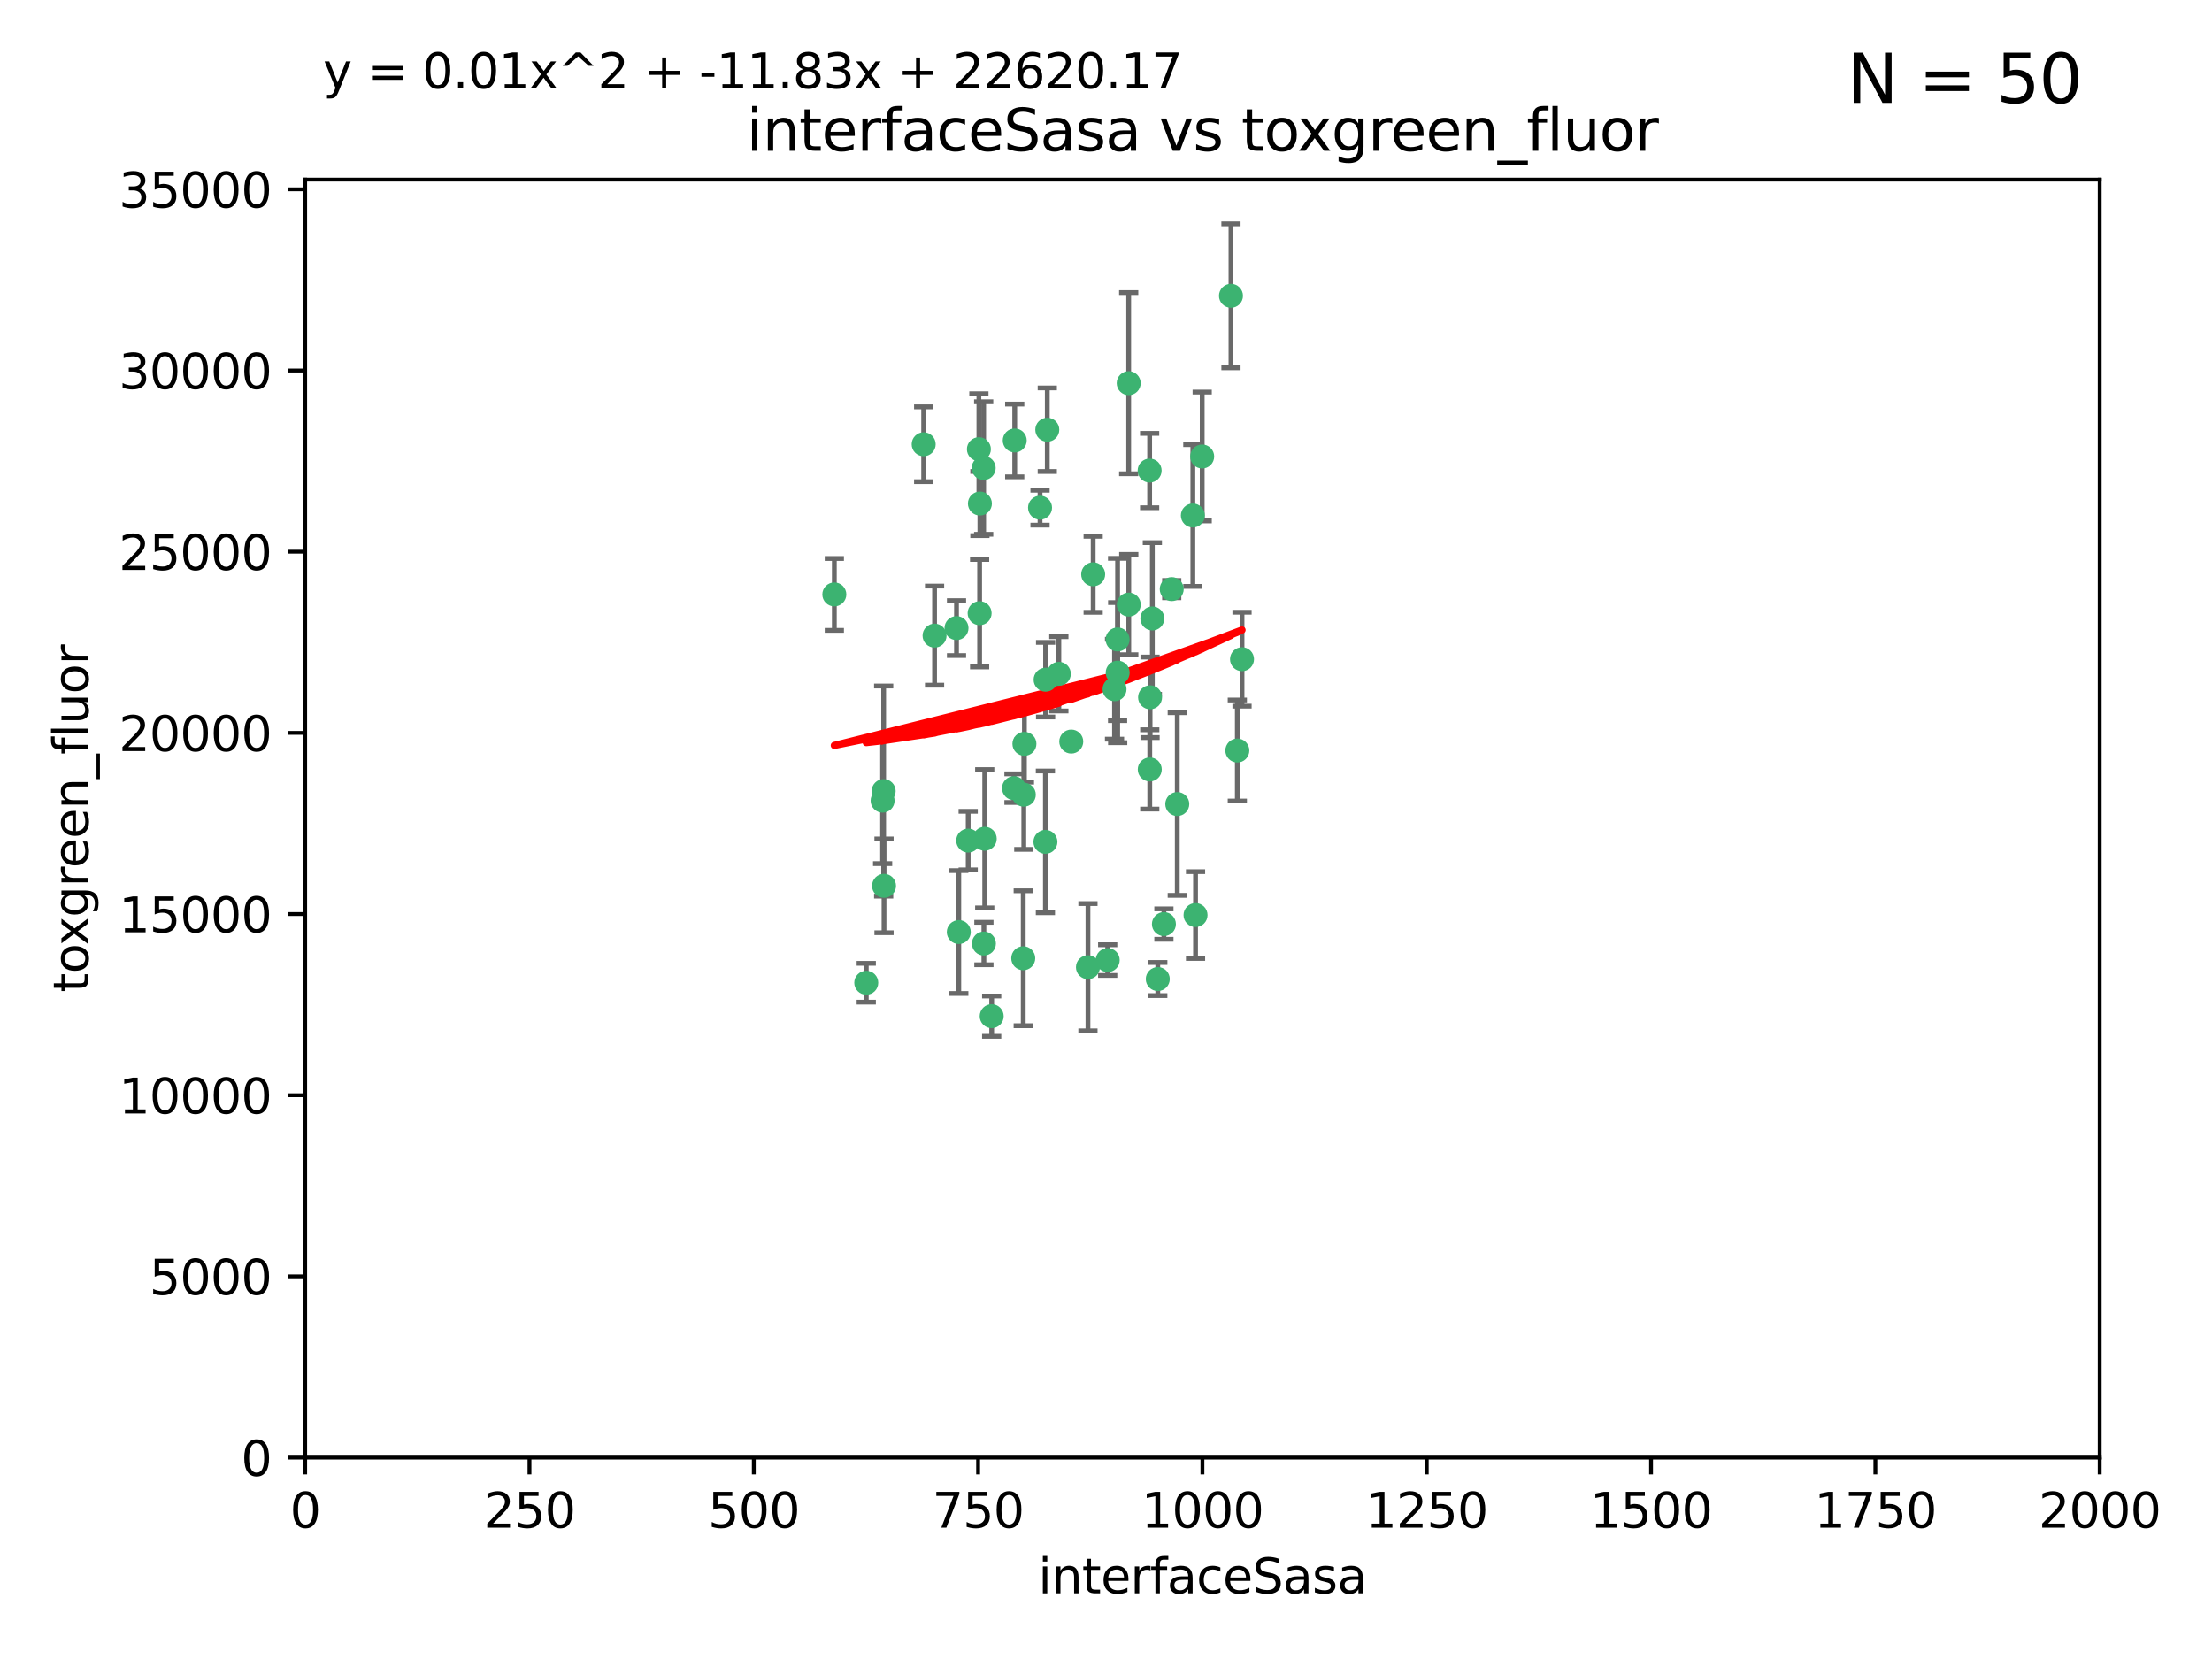 <?xml version="1.0" encoding="utf-8" standalone="no"?>
<!DOCTYPE svg PUBLIC "-//W3C//DTD SVG 1.1//EN"
  "http://www.w3.org/Graphics/SVG/1.1/DTD/svg11.dtd">
<svg xmlns:xlink="http://www.w3.org/1999/xlink" width="460.8pt" height="345.6pt" viewBox="0 0 460.8 345.6" xmlns="http://www.w3.org/2000/svg" version="1.1">
 <defs>
  <style type="text/css">*{stroke-linejoin: round; stroke-linecap: butt}</style>
 </defs>
 <g id="figure_1">
  <g id="patch_1">
   <path d="M 0 345.6 
L 460.8 345.6 
L 460.8 0 
L 0 0 
z
" style="fill: #ffffff"/>
  </g>
  <g id="axes_1">
   <g id="patch_2">
    <path d="M 63.571 303.64 
L 437.4 303.64 
L 437.4 37.411 
L 63.571 37.411 
z
" style="fill: #ffffff"/>
   </g>
   <g id="PathCollection_1">
    <defs>
     <path id="m13918fece8" d="M 0 1.118 
C 0.297 1.118 0.581 1 0.791 0.791 
C 1 0.581 1.118 0.297 1.118 0 
C 1.118 -0.297 1 -0.581 0.791 -0.791 
C 0.581 -1 0.297 -1.118 0 -1.118 
C -0.297 -1.118 -0.581 -1 -0.791 -0.791 
C -1 -0.581 -1.118 -0.297 -1.118 0 
C -1.118 0.297 -1 0.581 -0.791 0.791 
C -0.581 1 -0.297 1.118 0 1.118 
z
" style="stroke: #3cb371"/>
    </defs>
    <g clip-path="url(#p22234fad25)">
     <use xlink:href="#m13918fece8" x="239.489" y="98.026" style="fill: #3cb371; stroke: #3cb371"/>
     <use xlink:href="#m13918fece8" x="250.437" y="95.094" style="fill: #3cb371; stroke: #3cb371"/>
     <use xlink:href="#m13918fece8" x="218.168" y="89.516" style="fill: #3cb371; stroke: #3cb371"/>
     <use xlink:href="#m13918fece8" x="240.054" y="128.839" style="fill: #3cb371; stroke: #3cb371"/>
     <use xlink:href="#m13918fece8" x="258.734" y="137.321" style="fill: #3cb371; stroke: #3cb371"/>
     <use xlink:href="#m13918fece8" x="211.385" y="91.754" style="fill: #3cb371; stroke: #3cb371"/>
     <use xlink:href="#m13918fece8" x="235.142" y="125.947" style="fill: #3cb371; stroke: #3cb371"/>
     <use xlink:href="#m13918fece8" x="223.161" y="154.483" style="fill: #3cb371; stroke: #3cb371"/>
     <use xlink:href="#m13918fece8" x="248.491" y="107.386" style="fill: #3cb371; stroke: #3cb371"/>
     <use xlink:href="#m13918fece8" x="227.725" y="119.635" style="fill: #3cb371; stroke: #3cb371"/>
     <use xlink:href="#m13918fece8" x="235.125" y="79.819" style="fill: #3cb371; stroke: #3cb371"/>
     <use xlink:href="#m13918fece8" x="244.091" y="122.72" style="fill: #3cb371; stroke: #3cb371"/>
     <use xlink:href="#m13918fece8" x="241.185" y="203.953" style="fill: #3cb371; stroke: #3cb371"/>
     <use xlink:href="#m13918fece8" x="213.404" y="154.954" style="fill: #3cb371; stroke: #3cb371"/>
     <use xlink:href="#m13918fece8" x="204.131" y="104.896" style="fill: #3cb371; stroke: #3cb371"/>
     <use xlink:href="#m13918fece8" x="257.757" y="156.348" style="fill: #3cb371; stroke: #3cb371"/>
     <use xlink:href="#m13918fece8" x="216.658" y="105.756" style="fill: #3cb371; stroke: #3cb371"/>
     <use xlink:href="#m13918fece8" x="204.916" y="97.498" style="fill: #3cb371; stroke: #3cb371"/>
     <use xlink:href="#m13918fece8" x="192.417" y="92.545" style="fill: #3cb371; stroke: #3cb371"/>
     <use xlink:href="#m13918fece8" x="213.275" y="165.548" style="fill: #3cb371; stroke: #3cb371"/>
     <use xlink:href="#m13918fece8" x="206.585" y="211.686" style="fill: #3cb371; stroke: #3cb371"/>
     <use xlink:href="#m13918fece8" x="230.751" y="200.005" style="fill: #3cb371; stroke: #3cb371"/>
     <use xlink:href="#m13918fece8" x="199.256" y="130.84" style="fill: #3cb371; stroke: #3cb371"/>
     <use xlink:href="#m13918fece8" x="213.159" y="199.62" style="fill: #3cb371; stroke: #3cb371"/>
     <use xlink:href="#m13918fece8" x="217.777" y="175.376" style="fill: #3cb371; stroke: #3cb371"/>
     <use xlink:href="#m13918fece8" x="220.577" y="140.37" style="fill: #3cb371; stroke: #3cb371"/>
     <use xlink:href="#m13918fece8" x="203.92" y="93.572" style="fill: #3cb371; stroke: #3cb371"/>
     <use xlink:href="#m13918fece8" x="204.073" y="127.738" style="fill: #3cb371; stroke: #3cb371"/>
     <use xlink:href="#m13918fece8" x="239.579" y="145.262" style="fill: #3cb371; stroke: #3cb371"/>
     <use xlink:href="#m13918fece8" x="232.833" y="140.122" style="fill: #3cb371; stroke: #3cb371"/>
     <use xlink:href="#m13918fece8" x="256.433" y="61.614" style="fill: #3cb371; stroke: #3cb371"/>
     <use xlink:href="#m13918fece8" x="249.05" y="190.622" style="fill: #3cb371; stroke: #3cb371"/>
     <use xlink:href="#m13918fece8" x="194.686" y="132.411" style="fill: #3cb371; stroke: #3cb371"/>
     <use xlink:href="#m13918fece8" x="183.864" y="166.79" style="fill: #3cb371; stroke: #3cb371"/>
     <use xlink:href="#m13918fece8" x="180.458" y="204.723" style="fill: #3cb371; stroke: #3cb371"/>
     <use xlink:href="#m13918fece8" x="211.23" y="164.19" style="fill: #3cb371; stroke: #3cb371"/>
     <use xlink:href="#m13918fece8" x="232.811" y="133.213" style="fill: #3cb371; stroke: #3cb371"/>
     <use xlink:href="#m13918fece8" x="239.516" y="160.289" style="fill: #3cb371; stroke: #3cb371"/>
     <use xlink:href="#m13918fece8" x="204.964" y="196.552" style="fill: #3cb371; stroke: #3cb371"/>
     <use xlink:href="#m13918fece8" x="205.136" y="174.728" style="fill: #3cb371; stroke: #3cb371"/>
     <use xlink:href="#m13918fece8" x="217.815" y="141.593" style="fill: #3cb371; stroke: #3cb371"/>
     <use xlink:href="#m13918fece8" x="201.69" y="175.112" style="fill: #3cb371; stroke: #3cb371"/>
     <use xlink:href="#m13918fece8" x="199.731" y="194.16" style="fill: #3cb371; stroke: #3cb371"/>
     <use xlink:href="#m13918fece8" x="242.461" y="192.502" style="fill: #3cb371; stroke: #3cb371"/>
     <use xlink:href="#m13918fece8" x="184.082" y="164.794" style="fill: #3cb371; stroke: #3cb371"/>
     <use xlink:href="#m13918fece8" x="232.174" y="143.576" style="fill: #3cb371; stroke: #3cb371"/>
     <use xlink:href="#m13918fece8" x="245.245" y="167.495" style="fill: #3cb371; stroke: #3cb371"/>
     <use xlink:href="#m13918fece8" x="173.806" y="123.828" style="fill: #3cb371; stroke: #3cb371"/>
     <use xlink:href="#m13918fece8" x="226.639" y="201.488" style="fill: #3cb371; stroke: #3cb371"/>
     <use xlink:href="#m13918fece8" x="184.157" y="184.534" style="fill: #3cb371; stroke: #3cb371"/>
    </g>
   </g>
   <g id="matplotlib.axis_1">
    <g id="xtick_1">
     <g id="line2d_1">
      <defs>
       <path id="m0d61736670" d="M 0 0 
L 0 3.5 
" style="stroke: #000000; stroke-width: 0.8"/>
      </defs>
      <g>
       <use xlink:href="#m0d61736670" x="63.571" y="303.64" style="stroke: #000000; stroke-width: 0.8"/>
      </g>
     </g>
     <g id="text_1">
      <!-- 0 -->
      <g transform="translate(60.39 318.238)scale(0.1 -0.1)">
       <defs>
        <path id="DejaVuSans-30" d="M 2034 4250 
Q 1547 4250 1301 3770 
Q 1056 3291 1056 2328 
Q 1056 1369 1301 889 
Q 1547 409 2034 409 
Q 2525 409 2770 889 
Q 3016 1369 3016 2328 
Q 3016 3291 2770 3770 
Q 2525 4250 2034 4250 
z
M 2034 4750 
Q 2819 4750 3233 4129 
Q 3647 3509 3647 2328 
Q 3647 1150 3233 529 
Q 2819 -91 2034 -91 
Q 1250 -91 836 529 
Q 422 1150 422 2328 
Q 422 3509 836 4129 
Q 1250 4750 2034 4750 
z
" transform="scale(0.016)"/>
       </defs>
       <use xlink:href="#DejaVuSans-30"/>
      </g>
     </g>
    </g>
    <g id="xtick_2">
     <g id="line2d_2">
      <g>
       <use xlink:href="#m0d61736670" x="110.3" y="303.64" style="stroke: #000000; stroke-width: 0.8"/>
      </g>
     </g>
     <g id="text_2">
      <!-- 250 -->
      <g transform="translate(100.756 318.238)scale(0.1 -0.1)">
       <defs>
        <path id="DejaVuSans-32" d="M 1228 531 
L 3431 531 
L 3431 0 
L 469 0 
L 469 531 
Q 828 903 1448 1529 
Q 2069 2156 2228 2338 
Q 2531 2678 2651 2914 
Q 2772 3150 2772 3378 
Q 2772 3750 2511 3984 
Q 2250 4219 1831 4219 
Q 1534 4219 1204 4116 
Q 875 4013 500 3803 
L 500 4441 
Q 881 4594 1212 4672 
Q 1544 4750 1819 4750 
Q 2544 4750 2975 4387 
Q 3406 4025 3406 3419 
Q 3406 3131 3298 2873 
Q 3191 2616 2906 2266 
Q 2828 2175 2409 1742 
Q 1991 1309 1228 531 
z
" transform="scale(0.016)"/>
        <path id="DejaVuSans-35" d="M 691 4666 
L 3169 4666 
L 3169 4134 
L 1269 4134 
L 1269 2991 
Q 1406 3038 1543 3061 
Q 1681 3084 1819 3084 
Q 2600 3084 3056 2656 
Q 3513 2228 3513 1497 
Q 3513 744 3044 326 
Q 2575 -91 1722 -91 
Q 1428 -91 1123 -41 
Q 819 9 494 109 
L 494 744 
Q 775 591 1075 516 
Q 1375 441 1709 441 
Q 2250 441 2565 725 
Q 2881 1009 2881 1497 
Q 2881 1984 2565 2268 
Q 2250 2553 1709 2553 
Q 1456 2553 1204 2497 
Q 953 2441 691 2322 
L 691 4666 
z
" transform="scale(0.016)"/>
       </defs>
       <use xlink:href="#DejaVuSans-32"/>
       <use xlink:href="#DejaVuSans-35" x="63.623"/>
       <use xlink:href="#DejaVuSans-30" x="127.246"/>
      </g>
     </g>
    </g>
    <g id="xtick_3">
     <g id="line2d_3">
      <g>
       <use xlink:href="#m0d61736670" x="157.028" y="303.64" style="stroke: #000000; stroke-width: 0.8"/>
      </g>
     </g>
     <g id="text_3">
      <!-- 500 -->
      <g transform="translate(147.485 318.238)scale(0.1 -0.1)">
       <use xlink:href="#DejaVuSans-35"/>
       <use xlink:href="#DejaVuSans-30" x="63.623"/>
       <use xlink:href="#DejaVuSans-30" x="127.246"/>
      </g>
     </g>
    </g>
    <g id="xtick_4">
     <g id="line2d_4">
      <g>
       <use xlink:href="#m0d61736670" x="203.757" y="303.64" style="stroke: #000000; stroke-width: 0.8"/>
      </g>
     </g>
     <g id="text_4">
      <!-- 750 -->
      <g transform="translate(194.213 318.238)scale(0.1 -0.1)">
       <defs>
        <path id="DejaVuSans-37" d="M 525 4666 
L 3525 4666 
L 3525 4397 
L 1831 0 
L 1172 0 
L 2766 4134 
L 525 4134 
L 525 4666 
z
" transform="scale(0.016)"/>
       </defs>
       <use xlink:href="#DejaVuSans-37"/>
       <use xlink:href="#DejaVuSans-35" x="63.623"/>
       <use xlink:href="#DejaVuSans-30" x="127.246"/>
      </g>
     </g>
    </g>
    <g id="xtick_5">
     <g id="line2d_5">
      <g>
       <use xlink:href="#m0d61736670" x="250.486" y="303.64" style="stroke: #000000; stroke-width: 0.8"/>
      </g>
     </g>
     <g id="text_5">
      <!-- 1000 -->
      <g transform="translate(237.761 318.238)scale(0.1 -0.1)">
       <defs>
        <path id="DejaVuSans-31" d="M 794 531 
L 1825 531 
L 1825 4091 
L 703 3866 
L 703 4441 
L 1819 4666 
L 2450 4666 
L 2450 531 
L 3481 531 
L 3481 0 
L 794 0 
L 794 531 
z
" transform="scale(0.016)"/>
       </defs>
       <use xlink:href="#DejaVuSans-31"/>
       <use xlink:href="#DejaVuSans-30" x="63.623"/>
       <use xlink:href="#DejaVuSans-30" x="127.246"/>
       <use xlink:href="#DejaVuSans-30" x="190.869"/>
      </g>
     </g>
    </g>
    <g id="xtick_6">
     <g id="line2d_6">
      <g>
       <use xlink:href="#m0d61736670" x="297.214" y="303.64" style="stroke: #000000; stroke-width: 0.8"/>
      </g>
     </g>
     <g id="text_6">
      <!-- 1250 -->
      <g transform="translate(284.489 318.238)scale(0.1 -0.1)">
       <use xlink:href="#DejaVuSans-31"/>
       <use xlink:href="#DejaVuSans-32" x="63.623"/>
       <use xlink:href="#DejaVuSans-35" x="127.246"/>
       <use xlink:href="#DejaVuSans-30" x="190.869"/>
      </g>
     </g>
    </g>
    <g id="xtick_7">
     <g id="line2d_7">
      <g>
       <use xlink:href="#m0d61736670" x="343.943" y="303.64" style="stroke: #000000; stroke-width: 0.8"/>
      </g>
     </g>
     <g id="text_7">
      <!-- 1500 -->
      <g transform="translate(331.218 318.238)scale(0.1 -0.1)">
       <use xlink:href="#DejaVuSans-31"/>
       <use xlink:href="#DejaVuSans-35" x="63.623"/>
       <use xlink:href="#DejaVuSans-30" x="127.246"/>
       <use xlink:href="#DejaVuSans-30" x="190.869"/>
      </g>
     </g>
    </g>
    <g id="xtick_8">
     <g id="line2d_8">
      <g>
       <use xlink:href="#m0d61736670" x="390.671" y="303.64" style="stroke: #000000; stroke-width: 0.8"/>
      </g>
     </g>
     <g id="text_8">
      <!-- 1750 -->
      <g transform="translate(377.946 318.238)scale(0.1 -0.1)">
       <use xlink:href="#DejaVuSans-31"/>
       <use xlink:href="#DejaVuSans-37" x="63.623"/>
       <use xlink:href="#DejaVuSans-35" x="127.246"/>
       <use xlink:href="#DejaVuSans-30" x="190.869"/>
      </g>
     </g>
    </g>
    <g id="xtick_9">
     <g id="line2d_9">
      <g>
       <use xlink:href="#m0d61736670" x="437.4" y="303.64" style="stroke: #000000; stroke-width: 0.8"/>
      </g>
     </g>
     <g id="text_9">
      <!-- 2000 -->
      <g transform="translate(424.675 318.238)scale(0.1 -0.1)">
       <use xlink:href="#DejaVuSans-32"/>
       <use xlink:href="#DejaVuSans-30" x="63.623"/>
       <use xlink:href="#DejaVuSans-30" x="127.246"/>
       <use xlink:href="#DejaVuSans-30" x="190.869"/>
      </g>
     </g>
    </g>
    <g id="text_10">
     <!-- interfaceSasa -->
     <g transform="translate(216.279 331.917)scale(0.1 -0.1)">
      <defs>
       <path id="DejaVuSans-69" d="M 603 3500 
L 1178 3500 
L 1178 0 
L 603 0 
L 603 3500 
z
M 603 4863 
L 1178 4863 
L 1178 4134 
L 603 4134 
L 603 4863 
z
" transform="scale(0.016)"/>
       <path id="DejaVuSans-6e" d="M 3513 2113 
L 3513 0 
L 2938 0 
L 2938 2094 
Q 2938 2591 2744 2837 
Q 2550 3084 2163 3084 
Q 1697 3084 1428 2787 
Q 1159 2491 1159 1978 
L 1159 0 
L 581 0 
L 581 3500 
L 1159 3500 
L 1159 2956 
Q 1366 3272 1645 3428 
Q 1925 3584 2291 3584 
Q 2894 3584 3203 3211 
Q 3513 2838 3513 2113 
z
" transform="scale(0.016)"/>
       <path id="DejaVuSans-74" d="M 1172 4494 
L 1172 3500 
L 2356 3500 
L 2356 3053 
L 1172 3053 
L 1172 1153 
Q 1172 725 1289 603 
Q 1406 481 1766 481 
L 2356 481 
L 2356 0 
L 1766 0 
Q 1100 0 847 248 
Q 594 497 594 1153 
L 594 3053 
L 172 3053 
L 172 3500 
L 594 3500 
L 594 4494 
L 1172 4494 
z
" transform="scale(0.016)"/>
       <path id="DejaVuSans-65" d="M 3597 1894 
L 3597 1613 
L 953 1613 
Q 991 1019 1311 708 
Q 1631 397 2203 397 
Q 2534 397 2845 478 
Q 3156 559 3463 722 
L 3463 178 
Q 3153 47 2828 -22 
Q 2503 -91 2169 -91 
Q 1331 -91 842 396 
Q 353 884 353 1716 
Q 353 2575 817 3079 
Q 1281 3584 2069 3584 
Q 2775 3584 3186 3129 
Q 3597 2675 3597 1894 
z
M 3022 2063 
Q 3016 2534 2758 2815 
Q 2500 3097 2075 3097 
Q 1594 3097 1305 2825 
Q 1016 2553 972 2059 
L 3022 2063 
z
" transform="scale(0.016)"/>
       <path id="DejaVuSans-72" d="M 2631 2963 
Q 2534 3019 2420 3045 
Q 2306 3072 2169 3072 
Q 1681 3072 1420 2755 
Q 1159 2438 1159 1844 
L 1159 0 
L 581 0 
L 581 3500 
L 1159 3500 
L 1159 2956 
Q 1341 3275 1631 3429 
Q 1922 3584 2338 3584 
Q 2397 3584 2469 3576 
Q 2541 3569 2628 3553 
L 2631 2963 
z
" transform="scale(0.016)"/>
       <path id="DejaVuSans-66" d="M 2375 4863 
L 2375 4384 
L 1825 4384 
Q 1516 4384 1395 4259 
Q 1275 4134 1275 3809 
L 1275 3500 
L 2222 3500 
L 2222 3053 
L 1275 3053 
L 1275 0 
L 697 0 
L 697 3053 
L 147 3053 
L 147 3500 
L 697 3500 
L 697 3744 
Q 697 4328 969 4595 
Q 1241 4863 1831 4863 
L 2375 4863 
z
" transform="scale(0.016)"/>
       <path id="DejaVuSans-61" d="M 2194 1759 
Q 1497 1759 1228 1600 
Q 959 1441 959 1056 
Q 959 750 1161 570 
Q 1363 391 1709 391 
Q 2188 391 2477 730 
Q 2766 1069 2766 1631 
L 2766 1759 
L 2194 1759 
z
M 3341 1997 
L 3341 0 
L 2766 0 
L 2766 531 
Q 2569 213 2275 61 
Q 1981 -91 1556 -91 
Q 1019 -91 701 211 
Q 384 513 384 1019 
Q 384 1609 779 1909 
Q 1175 2209 1959 2209 
L 2766 2209 
L 2766 2266 
Q 2766 2663 2505 2880 
Q 2244 3097 1772 3097 
Q 1472 3097 1187 3025 
Q 903 2953 641 2809 
L 641 3341 
Q 956 3463 1253 3523 
Q 1550 3584 1831 3584 
Q 2591 3584 2966 3190 
Q 3341 2797 3341 1997 
z
" transform="scale(0.016)"/>
       <path id="DejaVuSans-63" d="M 3122 3366 
L 3122 2828 
Q 2878 2963 2633 3030 
Q 2388 3097 2138 3097 
Q 1578 3097 1268 2742 
Q 959 2388 959 1747 
Q 959 1106 1268 751 
Q 1578 397 2138 397 
Q 2388 397 2633 464 
Q 2878 531 3122 666 
L 3122 134 
Q 2881 22 2623 -34 
Q 2366 -91 2075 -91 
Q 1284 -91 818 406 
Q 353 903 353 1747 
Q 353 2603 823 3093 
Q 1294 3584 2113 3584 
Q 2378 3584 2631 3529 
Q 2884 3475 3122 3366 
z
" transform="scale(0.016)"/>
       <path id="DejaVuSans-53" d="M 3425 4513 
L 3425 3897 
Q 3066 4069 2747 4153 
Q 2428 4238 2131 4238 
Q 1616 4238 1336 4038 
Q 1056 3838 1056 3469 
Q 1056 3159 1242 3001 
Q 1428 2844 1947 2747 
L 2328 2669 
Q 3034 2534 3370 2195 
Q 3706 1856 3706 1288 
Q 3706 609 3251 259 
Q 2797 -91 1919 -91 
Q 1588 -91 1214 -16 
Q 841 59 441 206 
L 441 856 
Q 825 641 1194 531 
Q 1563 422 1919 422 
Q 2459 422 2753 634 
Q 3047 847 3047 1241 
Q 3047 1584 2836 1778 
Q 2625 1972 2144 2069 
L 1759 2144 
Q 1053 2284 737 2584 
Q 422 2884 422 3419 
Q 422 4038 858 4394 
Q 1294 4750 2059 4750 
Q 2388 4750 2728 4690 
Q 3069 4631 3425 4513 
z
" transform="scale(0.016)"/>
       <path id="DejaVuSans-73" d="M 2834 3397 
L 2834 2853 
Q 2591 2978 2328 3040 
Q 2066 3103 1784 3103 
Q 1356 3103 1142 2972 
Q 928 2841 928 2578 
Q 928 2378 1081 2264 
Q 1234 2150 1697 2047 
L 1894 2003 
Q 2506 1872 2764 1633 
Q 3022 1394 3022 966 
Q 3022 478 2636 193 
Q 2250 -91 1575 -91 
Q 1294 -91 989 -36 
Q 684 19 347 128 
L 347 722 
Q 666 556 975 473 
Q 1284 391 1588 391 
Q 1994 391 2212 530 
Q 2431 669 2431 922 
Q 2431 1156 2273 1281 
Q 2116 1406 1581 1522 
L 1381 1569 
Q 847 1681 609 1914 
Q 372 2147 372 2553 
Q 372 3047 722 3315 
Q 1072 3584 1716 3584 
Q 2034 3584 2315 3537 
Q 2597 3491 2834 3397 
z
" transform="scale(0.016)"/>
      </defs>
      <use xlink:href="#DejaVuSans-69"/>
      <use xlink:href="#DejaVuSans-6e" x="27.783"/>
      <use xlink:href="#DejaVuSans-74" x="91.162"/>
      <use xlink:href="#DejaVuSans-65" x="130.371"/>
      <use xlink:href="#DejaVuSans-72" x="191.895"/>
      <use xlink:href="#DejaVuSans-66" x="233.008"/>
      <use xlink:href="#DejaVuSans-61" x="268.213"/>
      <use xlink:href="#DejaVuSans-63" x="329.492"/>
      <use xlink:href="#DejaVuSans-65" x="384.473"/>
      <use xlink:href="#DejaVuSans-53" x="445.996"/>
      <use xlink:href="#DejaVuSans-61" x="509.473"/>
      <use xlink:href="#DejaVuSans-73" x="570.752"/>
      <use xlink:href="#DejaVuSans-61" x="622.852"/>
     </g>
    </g>
   </g>
   <g id="matplotlib.axis_2">
    <g id="ytick_1">
     <g id="line2d_10">
      <defs>
       <path id="m0bd340cd4a" d="M 0 0 
L -3.5 0 
" style="stroke: #000000; stroke-width: 0.8"/>
      </defs>
      <g>
       <use xlink:href="#m0bd340cd4a" x="63.571" y="303.64" style="stroke: #000000; stroke-width: 0.8"/>
      </g>
     </g>
     <g id="text_11">
      <!-- 0 -->
      <g transform="translate(50.209 307.439)scale(0.1 -0.1)">
       <use xlink:href="#DejaVuSans-30"/>
      </g>
     </g>
    </g>
    <g id="ytick_2">
     <g id="line2d_11">
      <g>
       <use xlink:href="#m0bd340cd4a" x="63.571" y="265.897" style="stroke: #000000; stroke-width: 0.8"/>
      </g>
     </g>
     <g id="text_12">
      <!-- 5000 -->
      <g transform="translate(31.121 269.696)scale(0.1 -0.1)">
       <use xlink:href="#DejaVuSans-35"/>
       <use xlink:href="#DejaVuSans-30" x="63.623"/>
       <use xlink:href="#DejaVuSans-30" x="127.246"/>
       <use xlink:href="#DejaVuSans-30" x="190.869"/>
      </g>
     </g>
    </g>
    <g id="ytick_3">
     <g id="line2d_12">
      <g>
       <use xlink:href="#m0bd340cd4a" x="63.571" y="228.154" style="stroke: #000000; stroke-width: 0.8"/>
      </g>
     </g>
     <g id="text_13">
      <!-- 10000 -->
      <g transform="translate(24.759 231.953)scale(0.1 -0.1)">
       <use xlink:href="#DejaVuSans-31"/>
       <use xlink:href="#DejaVuSans-30" x="63.623"/>
       <use xlink:href="#DejaVuSans-30" x="127.246"/>
       <use xlink:href="#DejaVuSans-30" x="190.869"/>
       <use xlink:href="#DejaVuSans-30" x="254.492"/>
      </g>
     </g>
    </g>
    <g id="ytick_4">
     <g id="line2d_13">
      <g>
       <use xlink:href="#m0bd340cd4a" x="63.571" y="190.411" style="stroke: #000000; stroke-width: 0.8"/>
      </g>
     </g>
     <g id="text_14">
      <!-- 15000 -->
      <g transform="translate(24.759 194.21)scale(0.1 -0.1)">
       <use xlink:href="#DejaVuSans-31"/>
       <use xlink:href="#DejaVuSans-35" x="63.623"/>
       <use xlink:href="#DejaVuSans-30" x="127.246"/>
       <use xlink:href="#DejaVuSans-30" x="190.869"/>
       <use xlink:href="#DejaVuSans-30" x="254.492"/>
      </g>
     </g>
    </g>
    <g id="ytick_5">
     <g id="line2d_14">
      <g>
       <use xlink:href="#m0bd340cd4a" x="63.571" y="152.668" style="stroke: #000000; stroke-width: 0.8"/>
      </g>
     </g>
     <g id="text_15">
      <!-- 20000 -->
      <g transform="translate(24.759 156.467)scale(0.1 -0.1)">
       <use xlink:href="#DejaVuSans-32"/>
       <use xlink:href="#DejaVuSans-30" x="63.623"/>
       <use xlink:href="#DejaVuSans-30" x="127.246"/>
       <use xlink:href="#DejaVuSans-30" x="190.869"/>
       <use xlink:href="#DejaVuSans-30" x="254.492"/>
      </g>
     </g>
    </g>
    <g id="ytick_6">
     <g id="line2d_15">
      <g>
       <use xlink:href="#m0bd340cd4a" x="63.571" y="114.925" style="stroke: #000000; stroke-width: 0.8"/>
      </g>
     </g>
     <g id="text_16">
      <!-- 25000 -->
      <g transform="translate(24.759 118.724)scale(0.1 -0.1)">
       <use xlink:href="#DejaVuSans-32"/>
       <use xlink:href="#DejaVuSans-35" x="63.623"/>
       <use xlink:href="#DejaVuSans-30" x="127.246"/>
       <use xlink:href="#DejaVuSans-30" x="190.869"/>
       <use xlink:href="#DejaVuSans-30" x="254.492"/>
      </g>
     </g>
    </g>
    <g id="ytick_7">
     <g id="line2d_16">
      <g>
       <use xlink:href="#m0bd340cd4a" x="63.571" y="77.181" style="stroke: #000000; stroke-width: 0.8"/>
      </g>
     </g>
     <g id="text_17">
      <!-- 30000 -->
      <g transform="translate(24.759 80.981)scale(0.1 -0.1)">
       <defs>
        <path id="DejaVuSans-33" d="M 2597 2516 
Q 3050 2419 3304 2112 
Q 3559 1806 3559 1356 
Q 3559 666 3084 287 
Q 2609 -91 1734 -91 
Q 1441 -91 1130 -33 
Q 819 25 488 141 
L 488 750 
Q 750 597 1062 519 
Q 1375 441 1716 441 
Q 2309 441 2620 675 
Q 2931 909 2931 1356 
Q 2931 1769 2642 2001 
Q 2353 2234 1838 2234 
L 1294 2234 
L 1294 2753 
L 1863 2753 
Q 2328 2753 2575 2939 
Q 2822 3125 2822 3475 
Q 2822 3834 2567 4026 
Q 2313 4219 1838 4219 
Q 1578 4219 1281 4162 
Q 984 4106 628 3988 
L 628 4550 
Q 988 4650 1302 4700 
Q 1616 4750 1894 4750 
Q 2613 4750 3031 4423 
Q 3450 4097 3450 3541 
Q 3450 3153 3228 2886 
Q 3006 2619 2597 2516 
z
" transform="scale(0.016)"/>
       </defs>
       <use xlink:href="#DejaVuSans-33"/>
       <use xlink:href="#DejaVuSans-30" x="63.623"/>
       <use xlink:href="#DejaVuSans-30" x="127.246"/>
       <use xlink:href="#DejaVuSans-30" x="190.869"/>
       <use xlink:href="#DejaVuSans-30" x="254.492"/>
      </g>
     </g>
    </g>
    <g id="ytick_8">
     <g id="line2d_17">
      <g>
       <use xlink:href="#m0bd340cd4a" x="63.571" y="39.438" style="stroke: #000000; stroke-width: 0.8"/>
      </g>
     </g>
     <g id="text_18">
      <!-- 35000 -->
      <g transform="translate(24.759 43.238)scale(0.1 -0.1)">
       <use xlink:href="#DejaVuSans-33"/>
       <use xlink:href="#DejaVuSans-35" x="63.623"/>
       <use xlink:href="#DejaVuSans-30" x="127.246"/>
       <use xlink:href="#DejaVuSans-30" x="190.869"/>
       <use xlink:href="#DejaVuSans-30" x="254.492"/>
      </g>
     </g>
    </g>
    <g id="text_19">
     <!-- toxgreen_fluor -->
     <g transform="translate(18.401 206.72)rotate(-90)scale(0.1 -0.1)">
      <defs>
       <path id="DejaVuSans-6f" d="M 1959 3097 
Q 1497 3097 1228 2736 
Q 959 2375 959 1747 
Q 959 1119 1226 758 
Q 1494 397 1959 397 
Q 2419 397 2687 759 
Q 2956 1122 2956 1747 
Q 2956 2369 2687 2733 
Q 2419 3097 1959 3097 
z
M 1959 3584 
Q 2709 3584 3137 3096 
Q 3566 2609 3566 1747 
Q 3566 888 3137 398 
Q 2709 -91 1959 -91 
Q 1206 -91 779 398 
Q 353 888 353 1747 
Q 353 2609 779 3096 
Q 1206 3584 1959 3584 
z
" transform="scale(0.016)"/>
       <path id="DejaVuSans-78" d="M 3513 3500 
L 2247 1797 
L 3578 0 
L 2900 0 
L 1881 1375 
L 863 0 
L 184 0 
L 1544 1831 
L 300 3500 
L 978 3500 
L 1906 2253 
L 2834 3500 
L 3513 3500 
z
" transform="scale(0.016)"/>
       <path id="DejaVuSans-67" d="M 2906 1791 
Q 2906 2416 2648 2759 
Q 2391 3103 1925 3103 
Q 1463 3103 1205 2759 
Q 947 2416 947 1791 
Q 947 1169 1205 825 
Q 1463 481 1925 481 
Q 2391 481 2648 825 
Q 2906 1169 2906 1791 
z
M 3481 434 
Q 3481 -459 3084 -895 
Q 2688 -1331 1869 -1331 
Q 1566 -1331 1297 -1286 
Q 1028 -1241 775 -1147 
L 775 -588 
Q 1028 -725 1275 -790 
Q 1522 -856 1778 -856 
Q 2344 -856 2625 -561 
Q 2906 -266 2906 331 
L 2906 616 
Q 2728 306 2450 153 
Q 2172 0 1784 0 
Q 1141 0 747 490 
Q 353 981 353 1791 
Q 353 2603 747 3093 
Q 1141 3584 1784 3584 
Q 2172 3584 2450 3431 
Q 2728 3278 2906 2969 
L 2906 3500 
L 3481 3500 
L 3481 434 
z
" transform="scale(0.016)"/>
       <path id="DejaVuSans-5f" d="M 3263 -1063 
L 3263 -1509 
L -63 -1509 
L -63 -1063 
L 3263 -1063 
z
" transform="scale(0.016)"/>
       <path id="DejaVuSans-6c" d="M 603 4863 
L 1178 4863 
L 1178 0 
L 603 0 
L 603 4863 
z
" transform="scale(0.016)"/>
       <path id="DejaVuSans-75" d="M 544 1381 
L 544 3500 
L 1119 3500 
L 1119 1403 
Q 1119 906 1312 657 
Q 1506 409 1894 409 
Q 2359 409 2629 706 
Q 2900 1003 2900 1516 
L 2900 3500 
L 3475 3500 
L 3475 0 
L 2900 0 
L 2900 538 
Q 2691 219 2414 64 
Q 2138 -91 1772 -91 
Q 1169 -91 856 284 
Q 544 659 544 1381 
z
M 1991 3584 
L 1991 3584 
z
" transform="scale(0.016)"/>
      </defs>
      <use xlink:href="#DejaVuSans-74"/>
      <use xlink:href="#DejaVuSans-6f" x="39.209"/>
      <use xlink:href="#DejaVuSans-78" x="97.266"/>
      <use xlink:href="#DejaVuSans-67" x="156.445"/>
      <use xlink:href="#DejaVuSans-72" x="219.922"/>
      <use xlink:href="#DejaVuSans-65" x="258.785"/>
      <use xlink:href="#DejaVuSans-65" x="320.309"/>
      <use xlink:href="#DejaVuSans-6e" x="381.832"/>
      <use xlink:href="#DejaVuSans-5f" x="445.211"/>
      <use xlink:href="#DejaVuSans-66" x="495.211"/>
      <use xlink:href="#DejaVuSans-6c" x="530.416"/>
      <use xlink:href="#DejaVuSans-75" x="558.199"/>
      <use xlink:href="#DejaVuSans-6f" x="621.578"/>
      <use xlink:href="#DejaVuSans-72" x="682.76"/>
     </g>
    </g>
   </g>
   <g id="LineCollection_1">
    <path d="M 239.489 105.772 
L 239.489 90.281 
" clip-path="url(#p22234fad25)" style="fill: none; stroke: #696969"/>
    <path d="M 250.437 108.514 
L 250.437 81.675 
" clip-path="url(#p22234fad25)" style="fill: none; stroke: #696969"/>
    <path d="M 218.168 98.217 
L 218.168 80.815 
" clip-path="url(#p22234fad25)" style="fill: none; stroke: #696969"/>
    <path d="M 240.054 144.637 
L 240.054 113.041 
" clip-path="url(#p22234fad25)" style="fill: none; stroke: #696969"/>
    <path d="M 258.734 147.102 
L 258.734 127.541 
" clip-path="url(#p22234fad25)" style="fill: none; stroke: #696969"/>
    <path d="M 211.385 99.334 
L 211.385 84.174 
" clip-path="url(#p22234fad25)" style="fill: none; stroke: #696969"/>
    <path d="M 235.142 136.397 
L 235.142 115.497 
" clip-path="url(#p22234fad25)" style="fill: none; stroke: #696969"/>
    <path d="M 223.161 155.048 
L 223.161 153.918 
" clip-path="url(#p22234fad25)" style="fill: none; stroke: #696969"/>
    <path d="M 248.491 122.155 
L 248.491 92.617 
" clip-path="url(#p22234fad25)" style="fill: none; stroke: #696969"/>
    <path d="M 227.725 127.554 
L 227.725 111.717 
" clip-path="url(#p22234fad25)" style="fill: none; stroke: #696969"/>
    <path d="M 235.125 98.693 
L 235.125 60.945 
" clip-path="url(#p22234fad25)" style="fill: none; stroke: #696969"/>
    <path d="M 244.091 124.514 
L 244.091 120.926 
" clip-path="url(#p22234fad25)" style="fill: none; stroke: #696969"/>
    <path d="M 241.185 207.405 
L 241.185 200.501 
" clip-path="url(#p22234fad25)" style="fill: none; stroke: #696969"/>
    <path d="M 213.404 162.929 
L 213.404 146.979 
" clip-path="url(#p22234fad25)" style="fill: none; stroke: #696969"/>
    <path d="M 204.131 111.578 
L 204.131 98.214 
" clip-path="url(#p22234fad25)" style="fill: none; stroke: #696969"/>
    <path d="M 257.757 166.868 
L 257.757 145.829 
" clip-path="url(#p22234fad25)" style="fill: none; stroke: #696969"/>
    <path d="M 216.658 109.392 
L 216.658 102.12 
" clip-path="url(#p22234fad25)" style="fill: none; stroke: #696969"/>
    <path d="M 204.916 111.302 
L 204.916 83.693 
" clip-path="url(#p22234fad25)" style="fill: none; stroke: #696969"/>
    <path d="M 192.417 100.341 
L 192.417 84.749 
" clip-path="url(#p22234fad25)" style="fill: none; stroke: #696969"/>
    <path d="M 213.275 176.939 
L 213.275 154.157 
" clip-path="url(#p22234fad25)" style="fill: none; stroke: #696969"/>
    <path d="M 206.585 215.883 
L 206.585 207.488 
" clip-path="url(#p22234fad25)" style="fill: none; stroke: #696969"/>
    <path d="M 230.751 203.204 
L 230.751 196.806 
" clip-path="url(#p22234fad25)" style="fill: none; stroke: #696969"/>
    <path d="M 199.256 136.561 
L 199.256 125.12 
" clip-path="url(#p22234fad25)" style="fill: none; stroke: #696969"/>
    <path d="M 213.159 213.675 
L 213.159 185.565 
" clip-path="url(#p22234fad25)" style="fill: none; stroke: #696969"/>
    <path d="M 217.777 190.142 
L 217.777 160.609 
" clip-path="url(#p22234fad25)" style="fill: none; stroke: #696969"/>
    <path d="M 220.577 148.106 
L 220.577 132.634 
" clip-path="url(#p22234fad25)" style="fill: none; stroke: #696969"/>
    <path d="M 203.92 105.129 
L 203.92 82.016 
" clip-path="url(#p22234fad25)" style="fill: none; stroke: #696969"/>
    <path d="M 204.073 138.926 
L 204.073 116.549 
" clip-path="url(#p22234fad25)" style="fill: none; stroke: #696969"/>
    <path d="M 239.579 153.647 
L 239.579 136.877 
" clip-path="url(#p22234fad25)" style="fill: none; stroke: #696969"/>
    <path d="M 232.833 154.719 
L 232.833 125.526 
" clip-path="url(#p22234fad25)" style="fill: none; stroke: #696969"/>
    <path d="M 256.433 76.614 
L 256.433 46.614 
" clip-path="url(#p22234fad25)" style="fill: none; stroke: #696969"/>
    <path d="M 249.05 199.661 
L 249.05 181.584 
" clip-path="url(#p22234fad25)" style="fill: none; stroke: #696969"/>
    <path d="M 194.686 142.738 
L 194.686 122.084 
" clip-path="url(#p22234fad25)" style="fill: none; stroke: #696969"/>
    <path d="M 183.864 179.908 
L 183.864 153.671 
" clip-path="url(#p22234fad25)" style="fill: none; stroke: #696969"/>
    <path d="M 180.458 208.763 
L 180.458 200.682 
" clip-path="url(#p22234fad25)" style="fill: none; stroke: #696969"/>
    <path d="M 211.23 167.175 
L 211.23 161.206 
" clip-path="url(#p22234fad25)" style="fill: none; stroke: #696969"/>
    <path d="M 232.811 150.11 
L 232.811 116.316 
" clip-path="url(#p22234fad25)" style="fill: none; stroke: #696969"/>
    <path d="M 239.516 168.551 
L 239.516 152.026 
" clip-path="url(#p22234fad25)" style="fill: none; stroke: #696969"/>
    <path d="M 204.964 200.974 
L 204.964 192.13 
" clip-path="url(#p22234fad25)" style="fill: none; stroke: #696969"/>
    <path d="M 205.136 189.135 
L 205.136 160.322 
" clip-path="url(#p22234fad25)" style="fill: none; stroke: #696969"/>
    <path d="M 217.815 149.363 
L 217.815 133.823 
" clip-path="url(#p22234fad25)" style="fill: none; stroke: #696969"/>
    <path d="M 201.69 181.212 
L 201.69 169.013 
" clip-path="url(#p22234fad25)" style="fill: none; stroke: #696969"/>
    <path d="M 199.731 206.958 
L 199.731 181.362 
" clip-path="url(#p22234fad25)" style="fill: none; stroke: #696969"/>
    <path d="M 242.461 195.669 
L 242.461 189.335 
" clip-path="url(#p22234fad25)" style="fill: none; stroke: #696969"/>
    <path d="M 184.082 186.68 
L 184.082 142.908 
" clip-path="url(#p22234fad25)" style="fill: none; stroke: #696969"/>
    <path d="M 232.174 153.98 
L 232.174 133.171 
" clip-path="url(#p22234fad25)" style="fill: none; stroke: #696969"/>
    <path d="M 245.245 186.519 
L 245.245 148.47 
" clip-path="url(#p22234fad25)" style="fill: none; stroke: #696969"/>
    <path d="M 173.806 131.314 
L 173.806 116.343 
" clip-path="url(#p22234fad25)" style="fill: none; stroke: #696969"/>
    <path d="M 226.639 214.744 
L 226.639 188.233 
" clip-path="url(#p22234fad25)" style="fill: none; stroke: #696969"/>
    <path d="M 184.157 194.3 
L 184.157 174.769 
" clip-path="url(#p22234fad25)" style="fill: none; stroke: #696969"/>
   </g>
   <g id="line2d_18">
    <defs>
     <path id="m012fe98f90" d="M 2 0 
L -2 -0 
" style="stroke: #696969"/>
    </defs>
    <g clip-path="url(#p22234fad25)">
     <use xlink:href="#m012fe98f90" x="239.489" y="105.772" style="fill: #696969; stroke: #696969"/>
     <use xlink:href="#m012fe98f90" x="250.437" y="108.514" style="fill: #696969; stroke: #696969"/>
     <use xlink:href="#m012fe98f90" x="218.168" y="98.217" style="fill: #696969; stroke: #696969"/>
     <use xlink:href="#m012fe98f90" x="240.054" y="144.637" style="fill: #696969; stroke: #696969"/>
     <use xlink:href="#m012fe98f90" x="258.734" y="147.102" style="fill: #696969; stroke: #696969"/>
     <use xlink:href="#m012fe98f90" x="211.385" y="99.334" style="fill: #696969; stroke: #696969"/>
     <use xlink:href="#m012fe98f90" x="235.142" y="136.397" style="fill: #696969; stroke: #696969"/>
     <use xlink:href="#m012fe98f90" x="223.161" y="155.048" style="fill: #696969; stroke: #696969"/>
     <use xlink:href="#m012fe98f90" x="248.491" y="122.155" style="fill: #696969; stroke: #696969"/>
     <use xlink:href="#m012fe98f90" x="227.725" y="127.554" style="fill: #696969; stroke: #696969"/>
     <use xlink:href="#m012fe98f90" x="235.125" y="98.693" style="fill: #696969; stroke: #696969"/>
     <use xlink:href="#m012fe98f90" x="244.091" y="124.514" style="fill: #696969; stroke: #696969"/>
     <use xlink:href="#m012fe98f90" x="241.185" y="207.405" style="fill: #696969; stroke: #696969"/>
     <use xlink:href="#m012fe98f90" x="213.404" y="162.929" style="fill: #696969; stroke: #696969"/>
     <use xlink:href="#m012fe98f90" x="204.131" y="111.578" style="fill: #696969; stroke: #696969"/>
     <use xlink:href="#m012fe98f90" x="257.757" y="166.868" style="fill: #696969; stroke: #696969"/>
     <use xlink:href="#m012fe98f90" x="216.658" y="109.392" style="fill: #696969; stroke: #696969"/>
     <use xlink:href="#m012fe98f90" x="204.916" y="111.302" style="fill: #696969; stroke: #696969"/>
     <use xlink:href="#m012fe98f90" x="192.417" y="100.341" style="fill: #696969; stroke: #696969"/>
     <use xlink:href="#m012fe98f90" x="213.275" y="176.939" style="fill: #696969; stroke: #696969"/>
     <use xlink:href="#m012fe98f90" x="206.585" y="215.883" style="fill: #696969; stroke: #696969"/>
     <use xlink:href="#m012fe98f90" x="230.751" y="203.204" style="fill: #696969; stroke: #696969"/>
     <use xlink:href="#m012fe98f90" x="199.256" y="136.561" style="fill: #696969; stroke: #696969"/>
     <use xlink:href="#m012fe98f90" x="213.159" y="213.675" style="fill: #696969; stroke: #696969"/>
     <use xlink:href="#m012fe98f90" x="217.777" y="190.142" style="fill: #696969; stroke: #696969"/>
     <use xlink:href="#m012fe98f90" x="220.577" y="148.106" style="fill: #696969; stroke: #696969"/>
     <use xlink:href="#m012fe98f90" x="203.92" y="105.129" style="fill: #696969; stroke: #696969"/>
     <use xlink:href="#m012fe98f90" x="204.073" y="138.926" style="fill: #696969; stroke: #696969"/>
     <use xlink:href="#m012fe98f90" x="239.579" y="153.647" style="fill: #696969; stroke: #696969"/>
     <use xlink:href="#m012fe98f90" x="232.833" y="154.719" style="fill: #696969; stroke: #696969"/>
     <use xlink:href="#m012fe98f90" x="256.433" y="76.614" style="fill: #696969; stroke: #696969"/>
     <use xlink:href="#m012fe98f90" x="249.05" y="199.661" style="fill: #696969; stroke: #696969"/>
     <use xlink:href="#m012fe98f90" x="194.686" y="142.738" style="fill: #696969; stroke: #696969"/>
     <use xlink:href="#m012fe98f90" x="183.864" y="179.908" style="fill: #696969; stroke: #696969"/>
     <use xlink:href="#m012fe98f90" x="180.458" y="208.763" style="fill: #696969; stroke: #696969"/>
     <use xlink:href="#m012fe98f90" x="211.23" y="167.175" style="fill: #696969; stroke: #696969"/>
     <use xlink:href="#m012fe98f90" x="232.811" y="150.11" style="fill: #696969; stroke: #696969"/>
     <use xlink:href="#m012fe98f90" x="239.516" y="168.551" style="fill: #696969; stroke: #696969"/>
     <use xlink:href="#m012fe98f90" x="204.964" y="200.974" style="fill: #696969; stroke: #696969"/>
     <use xlink:href="#m012fe98f90" x="205.136" y="189.135" style="fill: #696969; stroke: #696969"/>
     <use xlink:href="#m012fe98f90" x="217.815" y="149.363" style="fill: #696969; stroke: #696969"/>
     <use xlink:href="#m012fe98f90" x="201.69" y="181.212" style="fill: #696969; stroke: #696969"/>
     <use xlink:href="#m012fe98f90" x="199.731" y="206.958" style="fill: #696969; stroke: #696969"/>
     <use xlink:href="#m012fe98f90" x="242.461" y="195.669" style="fill: #696969; stroke: #696969"/>
     <use xlink:href="#m012fe98f90" x="184.082" y="186.68" style="fill: #696969; stroke: #696969"/>
     <use xlink:href="#m012fe98f90" x="232.174" y="153.98" style="fill: #696969; stroke: #696969"/>
     <use xlink:href="#m012fe98f90" x="245.245" y="186.519" style="fill: #696969; stroke: #696969"/>
     <use xlink:href="#m012fe98f90" x="173.806" y="131.314" style="fill: #696969; stroke: #696969"/>
     <use xlink:href="#m012fe98f90" x="226.639" y="214.744" style="fill: #696969; stroke: #696969"/>
     <use xlink:href="#m012fe98f90" x="184.157" y="194.3" style="fill: #696969; stroke: #696969"/>
    </g>
   </g>
   <g id="line2d_19">
    <g clip-path="url(#p22234fad25)">
     <use xlink:href="#m012fe98f90" x="239.489" y="90.281" style="fill: #696969; stroke: #696969"/>
     <use xlink:href="#m012fe98f90" x="250.437" y="81.675" style="fill: #696969; stroke: #696969"/>
     <use xlink:href="#m012fe98f90" x="218.168" y="80.815" style="fill: #696969; stroke: #696969"/>
     <use xlink:href="#m012fe98f90" x="240.054" y="113.041" style="fill: #696969; stroke: #696969"/>
     <use xlink:href="#m012fe98f90" x="258.734" y="127.541" style="fill: #696969; stroke: #696969"/>
     <use xlink:href="#m012fe98f90" x="211.385" y="84.174" style="fill: #696969; stroke: #696969"/>
     <use xlink:href="#m012fe98f90" x="235.142" y="115.497" style="fill: #696969; stroke: #696969"/>
     <use xlink:href="#m012fe98f90" x="223.161" y="153.918" style="fill: #696969; stroke: #696969"/>
     <use xlink:href="#m012fe98f90" x="248.491" y="92.617" style="fill: #696969; stroke: #696969"/>
     <use xlink:href="#m012fe98f90" x="227.725" y="111.717" style="fill: #696969; stroke: #696969"/>
     <use xlink:href="#m012fe98f90" x="235.125" y="60.945" style="fill: #696969; stroke: #696969"/>
     <use xlink:href="#m012fe98f90" x="244.091" y="120.926" style="fill: #696969; stroke: #696969"/>
     <use xlink:href="#m012fe98f90" x="241.185" y="200.501" style="fill: #696969; stroke: #696969"/>
     <use xlink:href="#m012fe98f90" x="213.404" y="146.979" style="fill: #696969; stroke: #696969"/>
     <use xlink:href="#m012fe98f90" x="204.131" y="98.214" style="fill: #696969; stroke: #696969"/>
     <use xlink:href="#m012fe98f90" x="257.757" y="145.829" style="fill: #696969; stroke: #696969"/>
     <use xlink:href="#m012fe98f90" x="216.658" y="102.12" style="fill: #696969; stroke: #696969"/>
     <use xlink:href="#m012fe98f90" x="204.916" y="83.693" style="fill: #696969; stroke: #696969"/>
     <use xlink:href="#m012fe98f90" x="192.417" y="84.749" style="fill: #696969; stroke: #696969"/>
     <use xlink:href="#m012fe98f90" x="213.275" y="154.157" style="fill: #696969; stroke: #696969"/>
     <use xlink:href="#m012fe98f90" x="206.585" y="207.488" style="fill: #696969; stroke: #696969"/>
     <use xlink:href="#m012fe98f90" x="230.751" y="196.806" style="fill: #696969; stroke: #696969"/>
     <use xlink:href="#m012fe98f90" x="199.256" y="125.12" style="fill: #696969; stroke: #696969"/>
     <use xlink:href="#m012fe98f90" x="213.159" y="185.565" style="fill: #696969; stroke: #696969"/>
     <use xlink:href="#m012fe98f90" x="217.777" y="160.609" style="fill: #696969; stroke: #696969"/>
     <use xlink:href="#m012fe98f90" x="220.577" y="132.634" style="fill: #696969; stroke: #696969"/>
     <use xlink:href="#m012fe98f90" x="203.92" y="82.016" style="fill: #696969; stroke: #696969"/>
     <use xlink:href="#m012fe98f90" x="204.073" y="116.549" style="fill: #696969; stroke: #696969"/>
     <use xlink:href="#m012fe98f90" x="239.579" y="136.877" style="fill: #696969; stroke: #696969"/>
     <use xlink:href="#m012fe98f90" x="232.833" y="125.526" style="fill: #696969; stroke: #696969"/>
     <use xlink:href="#m012fe98f90" x="256.433" y="46.614" style="fill: #696969; stroke: #696969"/>
     <use xlink:href="#m012fe98f90" x="249.05" y="181.584" style="fill: #696969; stroke: #696969"/>
     <use xlink:href="#m012fe98f90" x="194.686" y="122.084" style="fill: #696969; stroke: #696969"/>
     <use xlink:href="#m012fe98f90" x="183.864" y="153.671" style="fill: #696969; stroke: #696969"/>
     <use xlink:href="#m012fe98f90" x="180.458" y="200.682" style="fill: #696969; stroke: #696969"/>
     <use xlink:href="#m012fe98f90" x="211.23" y="161.206" style="fill: #696969; stroke: #696969"/>
     <use xlink:href="#m012fe98f90" x="232.811" y="116.316" style="fill: #696969; stroke: #696969"/>
     <use xlink:href="#m012fe98f90" x="239.516" y="152.026" style="fill: #696969; stroke: #696969"/>
     <use xlink:href="#m012fe98f90" x="204.964" y="192.13" style="fill: #696969; stroke: #696969"/>
     <use xlink:href="#m012fe98f90" x="205.136" y="160.322" style="fill: #696969; stroke: #696969"/>
     <use xlink:href="#m012fe98f90" x="217.815" y="133.823" style="fill: #696969; stroke: #696969"/>
     <use xlink:href="#m012fe98f90" x="201.69" y="169.013" style="fill: #696969; stroke: #696969"/>
     <use xlink:href="#m012fe98f90" x="199.731" y="181.362" style="fill: #696969; stroke: #696969"/>
     <use xlink:href="#m012fe98f90" x="242.461" y="189.335" style="fill: #696969; stroke: #696969"/>
     <use xlink:href="#m012fe98f90" x="184.082" y="142.908" style="fill: #696969; stroke: #696969"/>
     <use xlink:href="#m012fe98f90" x="232.174" y="133.171" style="fill: #696969; stroke: #696969"/>
     <use xlink:href="#m012fe98f90" x="245.245" y="148.47" style="fill: #696969; stroke: #696969"/>
     <use xlink:href="#m012fe98f90" x="173.806" y="116.343" style="fill: #696969; stroke: #696969"/>
     <use xlink:href="#m012fe98f90" x="226.639" y="188.233" style="fill: #696969; stroke: #696969"/>
     <use xlink:href="#m012fe98f90" x="184.157" y="174.769" style="fill: #696969; stroke: #696969"/>
    </g>
   </g>
   <g id="line2d_20">
    <path d="M 239.489 139.838 
L 250.437 135.173 
L 218.168 147.209 
L 240.054 139.612 
L 258.734 131.239 
L 211.385 149.079 
L 235.142 141.525 
L 223.161 145.686 
L 248.491 136.046 
L 227.725 144.185 
L 235.125 141.531 
L 244.091 137.95 
L 241.185 139.154 
L 213.404 148.547 
L 204.131 150.825 
L 257.757 131.72 
L 216.658 147.645 
L 204.916 150.649 
L 192.417 153.091 
L 213.275 148.581 
L 206.585 150.264 
L 230.751 143.133 
L 199.256 151.851 
L 213.159 148.612 
L 217.777 147.323 
L 220.577 146.49 
L 203.92 150.872 
L 204.073 150.838 
L 239.579 139.802 
L 232.833 142.382 
L 256.433 132.364 
L 249.05 135.797 
L 194.686 152.706 
L 183.864 154.314 
L 180.458 154.699 
L 211.23 149.119 
L 232.811 142.39 
L 239.516 139.827 
L 204.964 150.638 
L 205.136 150.599 
L 217.815 147.312 
L 201.69 151.354 
L 199.731 151.757 
L 242.461 138.63 
L 184.082 154.287 
L 232.174 142.622 
L 245.245 137.46 
L 173.806 155.285 
L 226.639 144.552 
L 184.157 154.278 
" clip-path="url(#p22234fad25)" style="fill: none; stroke: #ff0000; stroke-width: 1.5; stroke-linecap: square"/>
   </g>
   <g id="line2d_21">
    <defs>
     <path id="mfa31ddad10" d="M 0 2 
C 0.53 2 1.039 1.789 1.414 1.414 
C 1.789 1.039 2 0.53 2 0 
C 2 -0.53 1.789 -1.039 1.414 -1.414 
C 1.039 -1.789 0.53 -2 0 -2 
C -0.53 -2 -1.039 -1.789 -1.414 -1.414 
C -1.789 -1.039 -2 -0.53 -2 0 
C -2 0.53 -1.789 1.039 -1.414 1.414 
C -1.039 1.789 -0.53 2 0 2 
z
" style="stroke: #3cb371"/>
    </defs>
    <g clip-path="url(#p22234fad25)">
     <use xlink:href="#mfa31ddad10" x="239.489" y="98.026" style="fill: #3cb371; stroke: #3cb371"/>
     <use xlink:href="#mfa31ddad10" x="250.437" y="95.094" style="fill: #3cb371; stroke: #3cb371"/>
     <use xlink:href="#mfa31ddad10" x="218.168" y="89.516" style="fill: #3cb371; stroke: #3cb371"/>
     <use xlink:href="#mfa31ddad10" x="240.054" y="128.839" style="fill: #3cb371; stroke: #3cb371"/>
     <use xlink:href="#mfa31ddad10" x="258.734" y="137.321" style="fill: #3cb371; stroke: #3cb371"/>
     <use xlink:href="#mfa31ddad10" x="211.385" y="91.754" style="fill: #3cb371; stroke: #3cb371"/>
     <use xlink:href="#mfa31ddad10" x="235.142" y="125.947" style="fill: #3cb371; stroke: #3cb371"/>
     <use xlink:href="#mfa31ddad10" x="223.161" y="154.483" style="fill: #3cb371; stroke: #3cb371"/>
     <use xlink:href="#mfa31ddad10" x="248.491" y="107.386" style="fill: #3cb371; stroke: #3cb371"/>
     <use xlink:href="#mfa31ddad10" x="227.725" y="119.635" style="fill: #3cb371; stroke: #3cb371"/>
     <use xlink:href="#mfa31ddad10" x="235.125" y="79.819" style="fill: #3cb371; stroke: #3cb371"/>
     <use xlink:href="#mfa31ddad10" x="244.091" y="122.72" style="fill: #3cb371; stroke: #3cb371"/>
     <use xlink:href="#mfa31ddad10" x="241.185" y="203.953" style="fill: #3cb371; stroke: #3cb371"/>
     <use xlink:href="#mfa31ddad10" x="213.404" y="154.954" style="fill: #3cb371; stroke: #3cb371"/>
     <use xlink:href="#mfa31ddad10" x="204.131" y="104.896" style="fill: #3cb371; stroke: #3cb371"/>
     <use xlink:href="#mfa31ddad10" x="257.757" y="156.348" style="fill: #3cb371; stroke: #3cb371"/>
     <use xlink:href="#mfa31ddad10" x="216.658" y="105.756" style="fill: #3cb371; stroke: #3cb371"/>
     <use xlink:href="#mfa31ddad10" x="204.916" y="97.498" style="fill: #3cb371; stroke: #3cb371"/>
     <use xlink:href="#mfa31ddad10" x="192.417" y="92.545" style="fill: #3cb371; stroke: #3cb371"/>
     <use xlink:href="#mfa31ddad10" x="213.275" y="165.548" style="fill: #3cb371; stroke: #3cb371"/>
     <use xlink:href="#mfa31ddad10" x="206.585" y="211.686" style="fill: #3cb371; stroke: #3cb371"/>
     <use xlink:href="#mfa31ddad10" x="230.751" y="200.005" style="fill: #3cb371; stroke: #3cb371"/>
     <use xlink:href="#mfa31ddad10" x="199.256" y="130.84" style="fill: #3cb371; stroke: #3cb371"/>
     <use xlink:href="#mfa31ddad10" x="213.159" y="199.62" style="fill: #3cb371; stroke: #3cb371"/>
     <use xlink:href="#mfa31ddad10" x="217.777" y="175.376" style="fill: #3cb371; stroke: #3cb371"/>
     <use xlink:href="#mfa31ddad10" x="220.577" y="140.37" style="fill: #3cb371; stroke: #3cb371"/>
     <use xlink:href="#mfa31ddad10" x="203.92" y="93.572" style="fill: #3cb371; stroke: #3cb371"/>
     <use xlink:href="#mfa31ddad10" x="204.073" y="127.738" style="fill: #3cb371; stroke: #3cb371"/>
     <use xlink:href="#mfa31ddad10" x="239.579" y="145.262" style="fill: #3cb371; stroke: #3cb371"/>
     <use xlink:href="#mfa31ddad10" x="232.833" y="140.122" style="fill: #3cb371; stroke: #3cb371"/>
     <use xlink:href="#mfa31ddad10" x="256.433" y="61.614" style="fill: #3cb371; stroke: #3cb371"/>
     <use xlink:href="#mfa31ddad10" x="249.05" y="190.622" style="fill: #3cb371; stroke: #3cb371"/>
     <use xlink:href="#mfa31ddad10" x="194.686" y="132.411" style="fill: #3cb371; stroke: #3cb371"/>
     <use xlink:href="#mfa31ddad10" x="183.864" y="166.79" style="fill: #3cb371; stroke: #3cb371"/>
     <use xlink:href="#mfa31ddad10" x="180.458" y="204.723" style="fill: #3cb371; stroke: #3cb371"/>
     <use xlink:href="#mfa31ddad10" x="211.23" y="164.19" style="fill: #3cb371; stroke: #3cb371"/>
     <use xlink:href="#mfa31ddad10" x="232.811" y="133.213" style="fill: #3cb371; stroke: #3cb371"/>
     <use xlink:href="#mfa31ddad10" x="239.516" y="160.289" style="fill: #3cb371; stroke: #3cb371"/>
     <use xlink:href="#mfa31ddad10" x="204.964" y="196.552" style="fill: #3cb371; stroke: #3cb371"/>
     <use xlink:href="#mfa31ddad10" x="205.136" y="174.728" style="fill: #3cb371; stroke: #3cb371"/>
     <use xlink:href="#mfa31ddad10" x="217.815" y="141.593" style="fill: #3cb371; stroke: #3cb371"/>
     <use xlink:href="#mfa31ddad10" x="201.69" y="175.112" style="fill: #3cb371; stroke: #3cb371"/>
     <use xlink:href="#mfa31ddad10" x="199.731" y="194.16" style="fill: #3cb371; stroke: #3cb371"/>
     <use xlink:href="#mfa31ddad10" x="242.461" y="192.502" style="fill: #3cb371; stroke: #3cb371"/>
     <use xlink:href="#mfa31ddad10" x="184.082" y="164.794" style="fill: #3cb371; stroke: #3cb371"/>
     <use xlink:href="#mfa31ddad10" x="232.174" y="143.576" style="fill: #3cb371; stroke: #3cb371"/>
     <use xlink:href="#mfa31ddad10" x="245.245" y="167.495" style="fill: #3cb371; stroke: #3cb371"/>
     <use xlink:href="#mfa31ddad10" x="173.806" y="123.828" style="fill: #3cb371; stroke: #3cb371"/>
     <use xlink:href="#mfa31ddad10" x="226.639" y="201.488" style="fill: #3cb371; stroke: #3cb371"/>
     <use xlink:href="#mfa31ddad10" x="184.157" y="184.534" style="fill: #3cb371; stroke: #3cb371"/>
    </g>
   </g>
   <g id="patch_3">
    <path d="M 63.571 303.64 
L 63.571 37.411 
" style="fill: none; stroke: #000000; stroke-width: 0.8; stroke-linejoin: miter; stroke-linecap: square"/>
   </g>
   <g id="patch_4">
    <path d="M 437.4 303.64 
L 437.4 37.411 
" style="fill: none; stroke: #000000; stroke-width: 0.8; stroke-linejoin: miter; stroke-linecap: square"/>
   </g>
   <g id="patch_5">
    <path d="M 63.571 303.64 
L 437.4 303.64 
" style="fill: none; stroke: #000000; stroke-width: 0.8; stroke-linejoin: miter; stroke-linecap: square"/>
   </g>
   <g id="patch_6">
    <path d="M 63.571 37.411 
L 437.4 37.411 
" style="fill: none; stroke: #000000; stroke-width: 0.8; stroke-linejoin: miter; stroke-linecap: square"/>
   </g>
   <g id="text_20">
    <!-- N = 50 -->
    <g transform="translate(384.743 21.426)scale(0.14 -0.14)">
     <defs>
      <path id="DejaVuSans-4e" d="M 628 4666 
L 1478 4666 
L 3547 763 
L 3547 4666 
L 4159 4666 
L 4159 0 
L 3309 0 
L 1241 3903 
L 1241 0 
L 628 0 
L 628 4666 
z
" transform="scale(0.016)"/>
      <path id="DejaVuSans-20" transform="scale(0.016)"/>
      <path id="DejaVuSans-3d" d="M 678 2906 
L 4684 2906 
L 4684 2381 
L 678 2381 
L 678 2906 
z
M 678 1631 
L 4684 1631 
L 4684 1100 
L 678 1100 
L 678 1631 
z
" transform="scale(0.016)"/>
     </defs>
     <use xlink:href="#DejaVuSans-4e"/>
     <use xlink:href="#DejaVuSans-20" x="74.805"/>
     <use xlink:href="#DejaVuSans-3d" x="106.592"/>
     <use xlink:href="#DejaVuSans-20" x="190.381"/>
     <use xlink:href="#DejaVuSans-35" x="222.168"/>
     <use xlink:href="#DejaVuSans-30" x="285.791"/>
    </g>
   </g>
   <g id="text_21">
    <!-- y = 0.01x^2 + -11.83x + 22620.17 -->
    <g transform="translate(67.31 18.387)scale(0.1 -0.1)">
     <defs>
      <path id="DejaVuSans-79" d="M 2059 -325 
Q 1816 -950 1584 -1140 
Q 1353 -1331 966 -1331 
L 506 -1331 
L 506 -850 
L 844 -850 
Q 1081 -850 1212 -737 
Q 1344 -625 1503 -206 
L 1606 56 
L 191 3500 
L 800 3500 
L 1894 763 
L 2988 3500 
L 3597 3500 
L 2059 -325 
z
" transform="scale(0.016)"/>
      <path id="DejaVuSans-2e" d="M 684 794 
L 1344 794 
L 1344 0 
L 684 0 
L 684 794 
z
" transform="scale(0.016)"/>
      <path id="DejaVuSans-5e" d="M 2988 4666 
L 4684 2925 
L 4056 2925 
L 2681 4159 
L 1306 2925 
L 678 2925 
L 2375 4666 
L 2988 4666 
z
" transform="scale(0.016)"/>
      <path id="DejaVuSans-2b" d="M 2944 4013 
L 2944 2272 
L 4684 2272 
L 4684 1741 
L 2944 1741 
L 2944 0 
L 2419 0 
L 2419 1741 
L 678 1741 
L 678 2272 
L 2419 2272 
L 2419 4013 
L 2944 4013 
z
" transform="scale(0.016)"/>
      <path id="DejaVuSans-2d" d="M 313 2009 
L 1997 2009 
L 1997 1497 
L 313 1497 
L 313 2009 
z
" transform="scale(0.016)"/>
      <path id="DejaVuSans-38" d="M 2034 2216 
Q 1584 2216 1326 1975 
Q 1069 1734 1069 1313 
Q 1069 891 1326 650 
Q 1584 409 2034 409 
Q 2484 409 2743 651 
Q 3003 894 3003 1313 
Q 3003 1734 2745 1975 
Q 2488 2216 2034 2216 
z
M 1403 2484 
Q 997 2584 770 2862 
Q 544 3141 544 3541 
Q 544 4100 942 4425 
Q 1341 4750 2034 4750 
Q 2731 4750 3128 4425 
Q 3525 4100 3525 3541 
Q 3525 3141 3298 2862 
Q 3072 2584 2669 2484 
Q 3125 2378 3379 2068 
Q 3634 1759 3634 1313 
Q 3634 634 3220 271 
Q 2806 -91 2034 -91 
Q 1263 -91 848 271 
Q 434 634 434 1313 
Q 434 1759 690 2068 
Q 947 2378 1403 2484 
z
M 1172 3481 
Q 1172 3119 1398 2916 
Q 1625 2713 2034 2713 
Q 2441 2713 2670 2916 
Q 2900 3119 2900 3481 
Q 2900 3844 2670 4047 
Q 2441 4250 2034 4250 
Q 1625 4250 1398 4047 
Q 1172 3844 1172 3481 
z
" transform="scale(0.016)"/>
      <path id="DejaVuSans-36" d="M 2113 2584 
Q 1688 2584 1439 2293 
Q 1191 2003 1191 1497 
Q 1191 994 1439 701 
Q 1688 409 2113 409 
Q 2538 409 2786 701 
Q 3034 994 3034 1497 
Q 3034 2003 2786 2293 
Q 2538 2584 2113 2584 
z
M 3366 4563 
L 3366 3988 
Q 3128 4100 2886 4159 
Q 2644 4219 2406 4219 
Q 1781 4219 1451 3797 
Q 1122 3375 1075 2522 
Q 1259 2794 1537 2939 
Q 1816 3084 2150 3084 
Q 2853 3084 3261 2657 
Q 3669 2231 3669 1497 
Q 3669 778 3244 343 
Q 2819 -91 2113 -91 
Q 1303 -91 875 529 
Q 447 1150 447 2328 
Q 447 3434 972 4092 
Q 1497 4750 2381 4750 
Q 2619 4750 2861 4703 
Q 3103 4656 3366 4563 
z
" transform="scale(0.016)"/>
     </defs>
     <use xlink:href="#DejaVuSans-79"/>
     <use xlink:href="#DejaVuSans-20" x="59.18"/>
     <use xlink:href="#DejaVuSans-3d" x="90.967"/>
     <use xlink:href="#DejaVuSans-20" x="174.756"/>
     <use xlink:href="#DejaVuSans-30" x="206.543"/>
     <use xlink:href="#DejaVuSans-2e" x="270.166"/>
     <use xlink:href="#DejaVuSans-30" x="301.953"/>
     <use xlink:href="#DejaVuSans-31" x="365.576"/>
     <use xlink:href="#DejaVuSans-78" x="429.199"/>
     <use xlink:href="#DejaVuSans-5e" x="488.379"/>
     <use xlink:href="#DejaVuSans-32" x="572.168"/>
     <use xlink:href="#DejaVuSans-20" x="635.791"/>
     <use xlink:href="#DejaVuSans-2b" x="667.578"/>
     <use xlink:href="#DejaVuSans-20" x="751.367"/>
     <use xlink:href="#DejaVuSans-2d" x="783.154"/>
     <use xlink:href="#DejaVuSans-31" x="819.238"/>
     <use xlink:href="#DejaVuSans-31" x="882.861"/>
     <use xlink:href="#DejaVuSans-2e" x="946.484"/>
     <use xlink:href="#DejaVuSans-38" x="978.271"/>
     <use xlink:href="#DejaVuSans-33" x="1041.895"/>
     <use xlink:href="#DejaVuSans-78" x="1105.518"/>
     <use xlink:href="#DejaVuSans-20" x="1164.697"/>
     <use xlink:href="#DejaVuSans-2b" x="1196.484"/>
     <use xlink:href="#DejaVuSans-20" x="1280.273"/>
     <use xlink:href="#DejaVuSans-32" x="1312.061"/>
     <use xlink:href="#DejaVuSans-32" x="1375.684"/>
     <use xlink:href="#DejaVuSans-36" x="1439.307"/>
     <use xlink:href="#DejaVuSans-32" x="1502.93"/>
     <use xlink:href="#DejaVuSans-30" x="1566.553"/>
     <use xlink:href="#DejaVuSans-2e" x="1630.176"/>
     <use xlink:href="#DejaVuSans-31" x="1661.963"/>
     <use xlink:href="#DejaVuSans-37" x="1725.586"/>
    </g>
   </g>
   <g id="text_22">
    <!-- interfaceSasa vs toxgreen_fluor -->
    <g transform="translate(155.513 31.411)scale(0.12 -0.12)">
     <defs>
      <path id="DejaVuSans-76" d="M 191 3500 
L 800 3500 
L 1894 563 
L 2988 3500 
L 3597 3500 
L 2284 0 
L 1503 0 
L 191 3500 
z
" transform="scale(0.016)"/>
     </defs>
     <use xlink:href="#DejaVuSans-69"/>
     <use xlink:href="#DejaVuSans-6e" x="27.783"/>
     <use xlink:href="#DejaVuSans-74" x="91.162"/>
     <use xlink:href="#DejaVuSans-65" x="130.371"/>
     <use xlink:href="#DejaVuSans-72" x="191.895"/>
     <use xlink:href="#DejaVuSans-66" x="233.008"/>
     <use xlink:href="#DejaVuSans-61" x="268.213"/>
     <use xlink:href="#DejaVuSans-63" x="329.492"/>
     <use xlink:href="#DejaVuSans-65" x="384.473"/>
     <use xlink:href="#DejaVuSans-53" x="445.996"/>
     <use xlink:href="#DejaVuSans-61" x="509.473"/>
     <use xlink:href="#DejaVuSans-73" x="570.752"/>
     <use xlink:href="#DejaVuSans-61" x="622.852"/>
     <use xlink:href="#DejaVuSans-20" x="684.131"/>
     <use xlink:href="#DejaVuSans-76" x="715.918"/>
     <use xlink:href="#DejaVuSans-73" x="775.098"/>
     <use xlink:href="#DejaVuSans-20" x="827.197"/>
     <use xlink:href="#DejaVuSans-74" x="858.984"/>
     <use xlink:href="#DejaVuSans-6f" x="898.193"/>
     <use xlink:href="#DejaVuSans-78" x="956.25"/>
     <use xlink:href="#DejaVuSans-67" x="1015.43"/>
     <use xlink:href="#DejaVuSans-72" x="1078.906"/>
     <use xlink:href="#DejaVuSans-65" x="1117.77"/>
     <use xlink:href="#DejaVuSans-65" x="1179.293"/>
     <use xlink:href="#DejaVuSans-6e" x="1240.816"/>
     <use xlink:href="#DejaVuSans-5f" x="1304.195"/>
     <use xlink:href="#DejaVuSans-66" x="1354.195"/>
     <use xlink:href="#DejaVuSans-6c" x="1389.4"/>
     <use xlink:href="#DejaVuSans-75" x="1417.184"/>
     <use xlink:href="#DejaVuSans-6f" x="1480.562"/>
     <use xlink:href="#DejaVuSans-72" x="1541.744"/>
    </g>
   </g>
  </g>
 </g>
 <defs>
  <clipPath id="p22234fad25">
   <rect x="63.571" y="37.411" width="373.829" height="266.229"/>
  </clipPath>
 </defs>
</svg>
